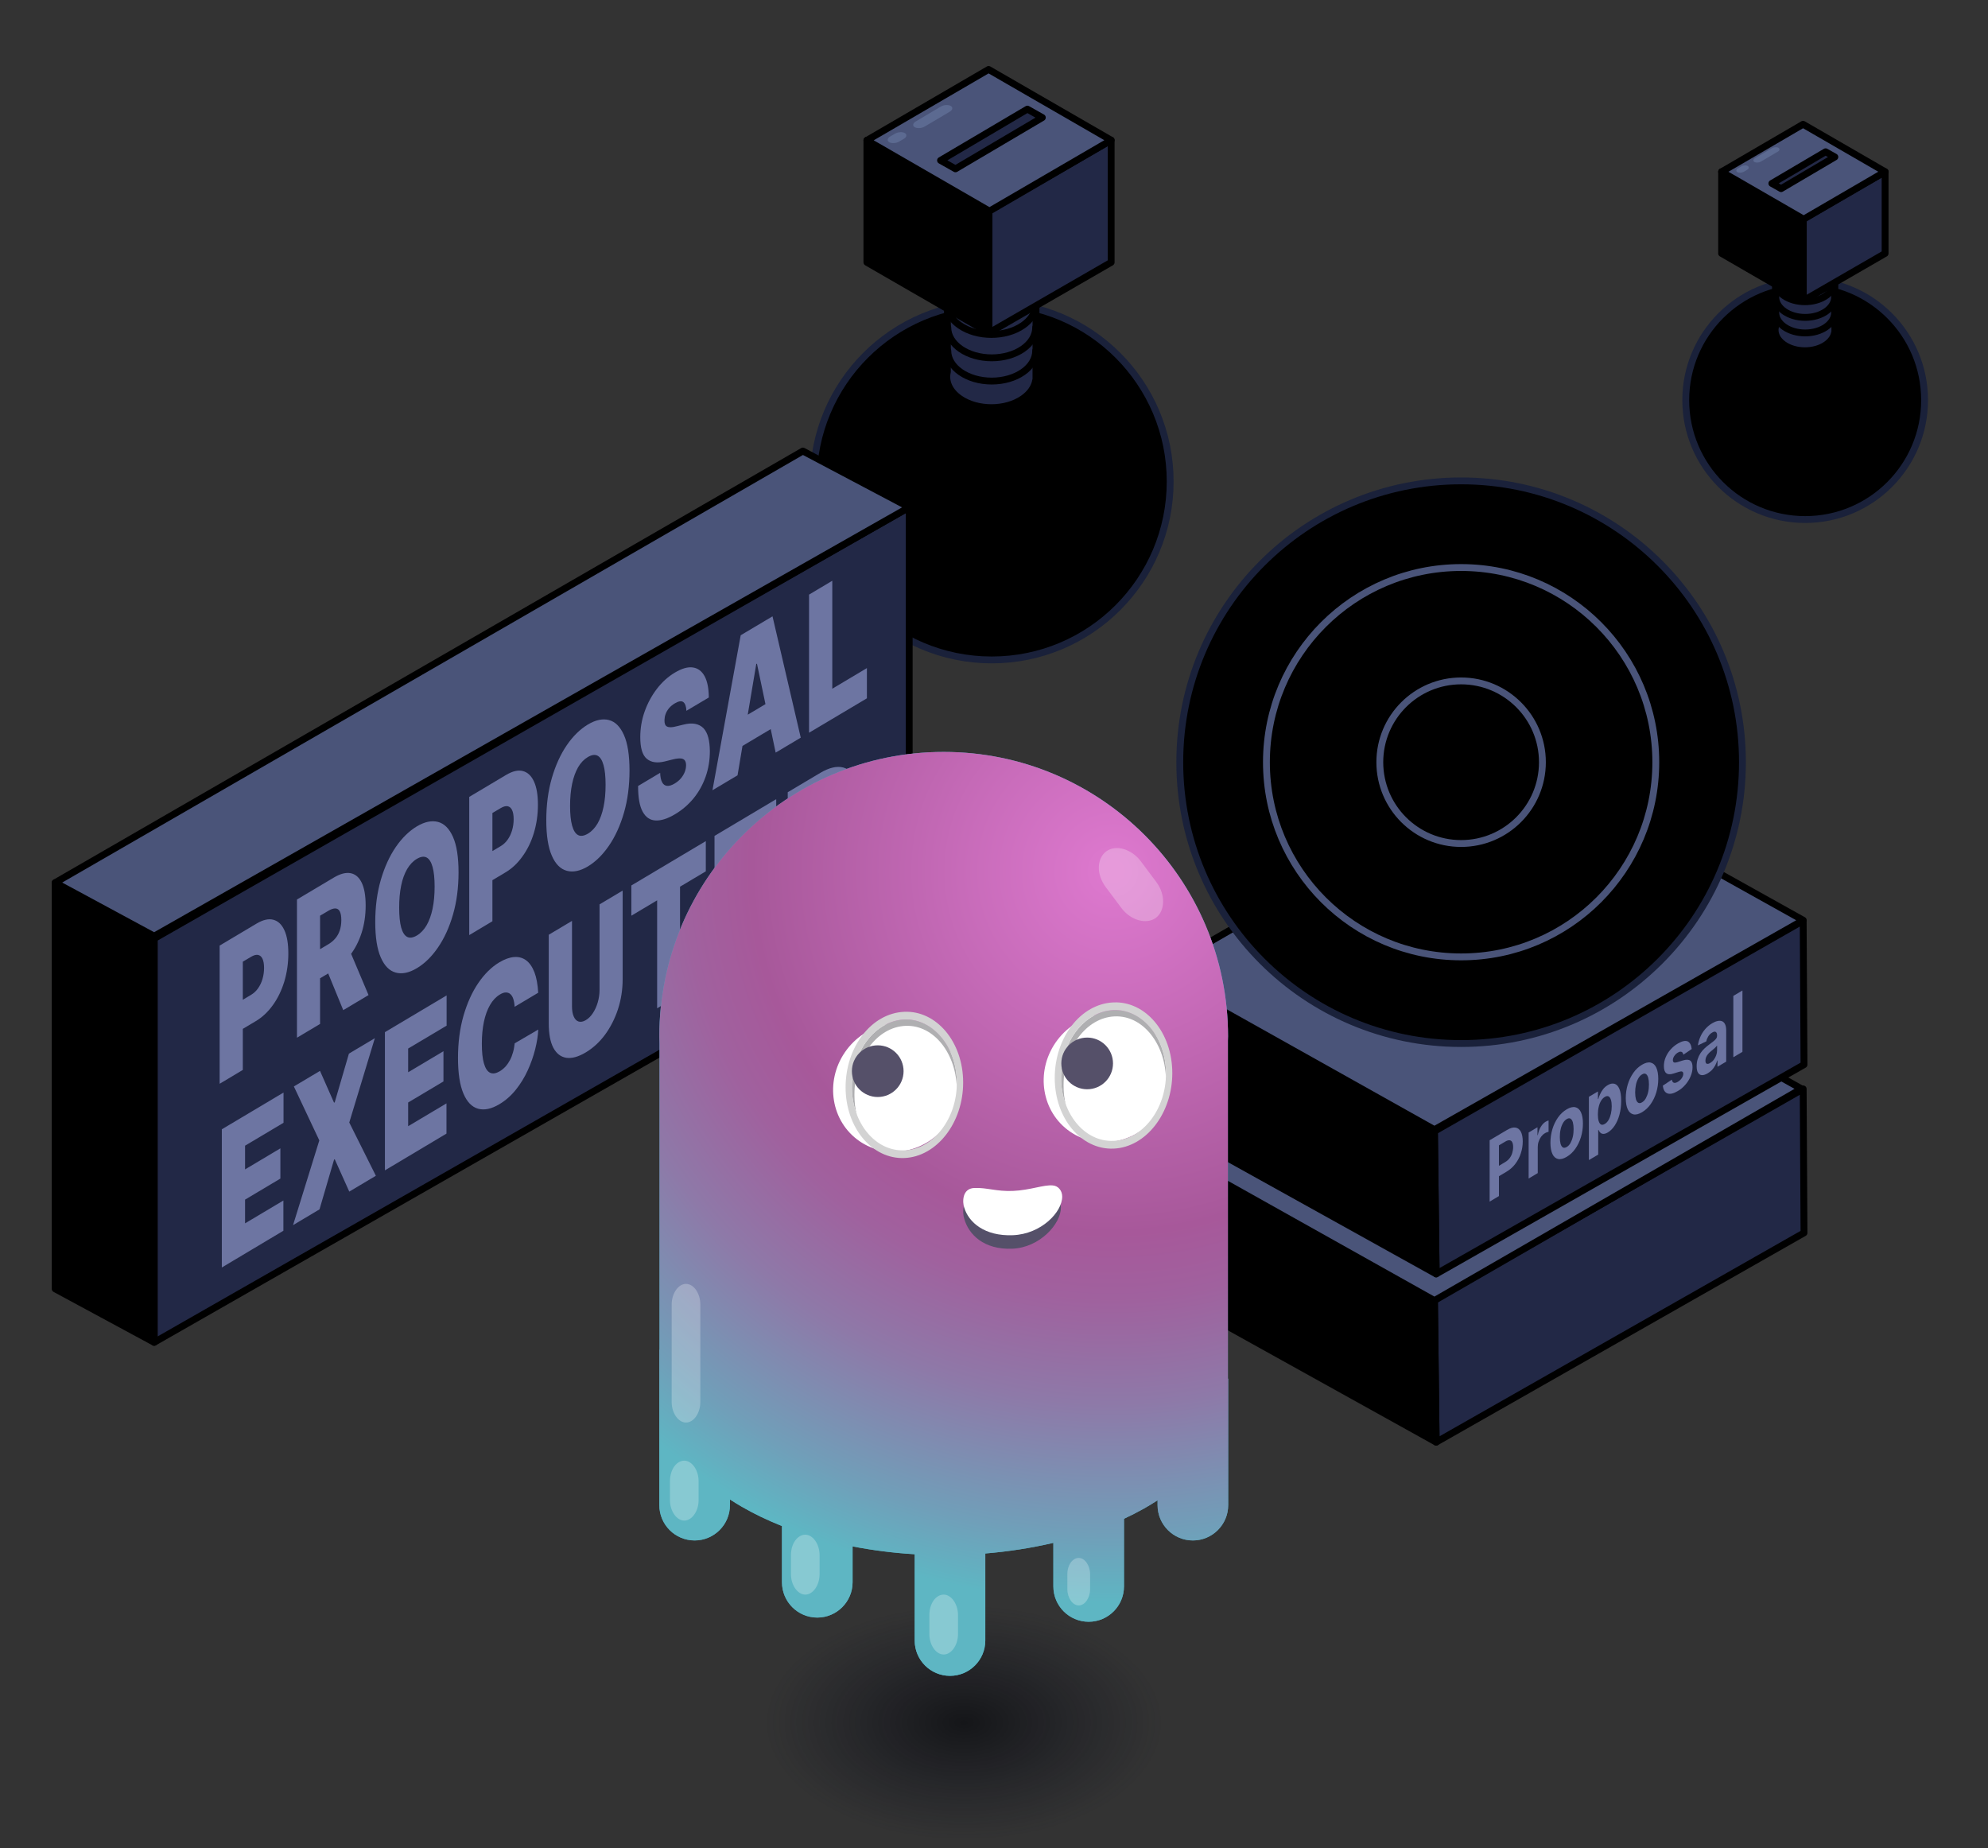 <?xml version="1.0" encoding="utf-8"?>
<!-- Generator: Adobe Illustrator 27.8.1, SVG Export Plug-In . SVG Version: 6.00 Build 0)  -->
<svg version="1.1" id="Слой_1" xmlns="http://www.w3.org/2000/svg" xmlns:xlink="http://www.w3.org/1999/xlink" x="0px" y="0px"
	 viewBox="0 0 290 269.62" style="enable-background:new 0 0 290 269.62;" xml:space="preserve">
<rect x="0" y="0" width="290" height="269.62" fill="#333333" stroke="none"/>
<style type="text/css">
	.st0{stroke:#000000;stroke-linecap:round;stroke-linejoin:round;stroke-miterlimit:10;}
	.st1{fill:#222846;stroke:#000000;stroke-linecap:round;stroke-linejoin:round;stroke-miterlimit:10;}
	.st2{fill-rule:evenodd;clip-rule:evenodd;stroke:#000000;stroke-linecap:round;stroke-linejoin:round;stroke-miterlimit:10;}
	
		.st3{fill-rule:evenodd;clip-rule:evenodd;fill:#222846;stroke:#000000;stroke-linecap:round;stroke-linejoin:round;stroke-miterlimit:10;}
	
		.st4{fill-rule:evenodd;clip-rule:evenodd;fill:#4A5479;stroke:#000000;stroke-linecap:round;stroke-linejoin:round;stroke-miterlimit:10;}
	.st5{fill-rule:evenodd;clip-rule:evenodd;fill:#5C6A91;}
	.st6{fill:#6D75A2;}
	.st7{stroke:#1A213A;stroke-linecap:round;stroke-linejoin:round;stroke-miterlimit:10;}
	.st8{stroke:#4A5479;stroke-linecap:round;stroke-linejoin:round;stroke-miterlimit:10;}
	.st9{fill:url(#SVGID_1_);}
	.st10{fill:url(#SVGID_00000141435863032798639770000017756572941198176388_);}
	.st11{fill:url(#SVGID_00000039856606543438561220000008890701097929093787_);}
	
		.st12{fill:none;stroke:url(#SVGID_00000087399024992503827640000006441369149352548227_);stroke-width:5;stroke-linecap:round;stroke-linejoin:round;stroke-miterlimit:10;}
	.st13{fill:url(#SVGID_00000166645957060901353070000006133261375243215794_);}
	.st14{fill-rule:evenodd;clip-rule:evenodd;fill:#1AD4B3;}
	.st15{fill-rule:evenodd;clip-rule:evenodd;fill:#FC4F83;}
	.st16{fill:#4A5479;stroke:#000000;stroke-linecap:round;stroke-linejoin:round;stroke-miterlimit:10;}
	
		.st17{fill:url(#SVGID_00000183950594942425028290000003317801521498903681_);stroke:#1D1D1B;stroke-width:0.211;stroke-linecap:round;stroke-linejoin:round;stroke-miterlimit:10;}
	.st18{fill-rule:evenodd;clip-rule:evenodd;}
	
		.st19{fill:url(#SVGID_00000115489990767784106720000010213270389700506282_);stroke:#1D1D1B;stroke-width:0.211;stroke-linecap:round;stroke-linejoin:round;stroke-miterlimit:10;}
	
		.st20{fill:url(#SVGID_00000155128941326730693990000005557591412055441078_);stroke:#1D1D1B;stroke-width:0.211;stroke-linecap:round;stroke-linejoin:round;stroke-miterlimit:10;}
	
		.st21{fill:url(#SVGID_00000040545242302029913800000000246739737789821076_);stroke:#1D1D1B;stroke-width:0.211;stroke-linecap:round;stroke-linejoin:round;stroke-miterlimit:10;}
	.st22{fill-rule:evenodd;clip-rule:evenodd;fill:url(#SVGID_00000082361210093311746820000005910921536951178134_);}
	.st23{fill-rule:evenodd;clip-rule:evenodd;fill:url(#SVGID_00000066490380876298777050000004141822511441898428_);}
	.st24{fill:url(#SVGID_00000004533791218767888570000011825808069512371361_);}
	.st25{fill:url(#SVGID_00000060022116852326788420000005620119486889716896_);}
	.st26{fill:url(#SVGID_00000136372331748778069000000008654185046302295726_);}
	
		.st27{fill-rule:evenodd;clip-rule:evenodd;fill:#4AA089;stroke:url(#SVGID_00000148648389113595770580000007481161981720495288_);stroke-linecap:round;stroke-linejoin:round;stroke-miterlimit:10;}
	
		.st28{fill-rule:evenodd;clip-rule:evenodd;fill:#4AA089;stroke:url(#SVGID_00000134963457592124642210000013847525243752694715_);stroke-linecap:round;stroke-linejoin:round;stroke-miterlimit:10;}
	
		.st29{fill:none;stroke:url(#SVGID_00000085220501588255284470000004863431564183638671_);stroke-width:5;stroke-linecap:round;stroke-linejoin:round;stroke-miterlimit:10;}
	.st30{fill:url(#SVGID_00000102519594300093191190000002031014296207518642_);}
	
		.st31{fill:none;stroke:url(#SVGID_00000054954223499323150780000014758281681358648469_);stroke-width:5;stroke-linecap:round;stroke-linejoin:round;stroke-miterlimit:10;}
	.st32{fill:url(#SVGID_00000041253039530852033010000018177428236578486938_);}
	
		.st33{fill:none;stroke:url(#SVGID_00000032631718601064812480000005741081077451033486_);stroke-width:5;stroke-linecap:round;stroke-linejoin:round;stroke-miterlimit:10;}
	.st34{fill:url(#SVGID_00000103256207744798231030000001564531983247555763_);}
	.st35{fill:#4A5479;}
	
		.st36{fill-rule:evenodd;clip-rule:evenodd;fill:#1AD4B3;stroke:#111422;stroke-linecap:round;stroke-linejoin:round;stroke-miterlimit:10;}
	
		.st37{fill-rule:evenodd;clip-rule:evenodd;fill:#4AA089;stroke:url(#SVGID_00000009570636385227453520000009198565506039248011_);stroke-linecap:round;stroke-linejoin:round;stroke-miterlimit:10;}
	.st38{fill:#FFFFFF;}
	
		.st39{fill-rule:evenodd;clip-rule:evenodd;fill:#FC4F83;stroke:#111422;stroke-linecap:round;stroke-linejoin:round;stroke-miterlimit:10;}
	
		.st40{fill-rule:evenodd;clip-rule:evenodd;fill:#CB3D61;stroke:#000000;stroke-linecap:round;stroke-linejoin:round;stroke-miterlimit:10;}
	.st41{fill:url(#SVGID_00000057109807924206936030000001391547717016055484_);}
	.st42{fill:url(#SVGID_00000032626554584688708010000011454241590736285826_);}
	.st43{fill:url(#SVGID_00000017499708864595569390000015026262205173958571_);}
	
		.st44{fill:none;stroke:url(#SVGID_00000038375915903826600740000002526757212001183668_);stroke-width:5;stroke-linecap:round;stroke-linejoin:round;stroke-miterlimit:10;}
	.st45{fill:url(#SVGID_00000130612192860668853170000012069775062280152748_);}
	
		.st46{fill:none;stroke:url(#SVGID_00000090279038779885773120000014470686142040245410_);stroke-width:5;stroke-linecap:round;stroke-linejoin:round;stroke-miterlimit:10;}
	.st47{fill:url(#SVGID_00000123425644088059781110000005617353913434974386_);}
	.st48{fill:url(#SVGID_00000091005407352495238840000005820773361632260523_);}
	.st49{fill:#222846;}
	.st50{fill:url(#SVGID_00000132049377511636667830000017466955997863069577_);}
	.st51{fill:url(#SVGID_00000040556399811968192620000005712264749406007227_);}
	.st52{fill:url(#SVGID_00000178890850540258858010000005968010949897158273_);}
	.st53{fill:url(#SVGID_00000029027291133613785650000000824963176196880801_);}
	.st54{fill:url(#SVGID_00000110457724777123405110000016205030522800095400_);}
	.st55{fill:url(#SVGID_00000183964636401677964370000015361481068832218022_);}
	.st56{fill-rule:evenodd;clip-rule:evenodd;fill:#6D75A2;}
	.st57{fill-rule:evenodd;clip-rule:evenodd;fill:#4A5479;}
	.st58{opacity:0.29;fill:url(#SVGID_00000144315074732543835910000012242062995798927255_);enable-background:new    ;}
	.st59{fill:url(#SVGID_00000050662358907182170770000012263910038996229534_);}
	.st60{fill:url(#SVGID_00000146466261619623417520000012473050689828768920_);}
	.st61{fill:url(#SVGID_00000026129437397040278480000016065931928628278939_);}
	.st62{fill-rule:evenodd;clip-rule:evenodd;fill:url(#SVGID_00000134930963373569677100000003899746961434504840_);}
	.st63{fill:url(#SVGID_00000121980889000680949280000005616126388141520530_);}
	.st64{fill:url(#SVGID_00000095307049398230417620000014196258885569277346_);}
	.st65{fill:url(#SVGID_00000013180511279377445410000008582620274912822932_);}
	.st66{fill:url(#SVGID_00000041986651933947072950000005336685303662625193_);}
	.st67{opacity:0.29;fill:url(#SVGID_00000103964475995054716120000009927977963851696266_);enable-background:new    ;}
	.st68{fill-rule:evenodd;clip-rule:evenodd;fill:#222846;}
	
		.st69{fill:none;stroke:url(#SVGID_00000176038944641529428470000002942253858861467798_);stroke-width:5;stroke-linecap:round;stroke-linejoin:round;stroke-miterlimit:10;}
	.st70{fill:url(#SVGID_00000092440552529062029490000001524648657562562492_);}
	
		.st71{fill:none;stroke:url(#SVGID_00000038370930903646719140000004081555638051154053_);stroke-width:5;stroke-linecap:round;stroke-linejoin:round;stroke-miterlimit:10;}
	.st72{fill:url(#SVGID_00000134236776946934707610000002515703361282190208_);}
	
		.st73{fill:none;stroke:url(#SVGID_00000099645450523337077010000004326423415405133757_);stroke-width:5;stroke-linecap:round;stroke-linejoin:round;stroke-miterlimit:10;}
	.st74{fill:url(#SVGID_00000179644959837257715580000001840801349349583269_);}
	
		.st75{fill-rule:evenodd;clip-rule:evenodd;fill:#4AA089;stroke:url(#SVGID_00000003068563472703353290000009952785415326835075_);stroke-linecap:round;stroke-linejoin:round;stroke-miterlimit:10;}
	.st76{fill-rule:evenodd;clip-rule:evenodd;fill:url(#SVGID_00000112619847412269007670000005647039587668691848_);}
	.st77{fill:url(#SVGID_00000042011786011801098150000004961028910028337305_);}
	.st78{fill:url(#SVGID_00000180353118866480383600000004919170983092468914_);}
	.st79{fill:url(#SVGID_00000120551192635549264960000014599763669619055246_);}
	.st80{opacity:0.29;fill:url(#SVGID_00000006686110612060662500000002084291940913801601_);}
	.st81{opacity:0.29;fill:url(#SVGID_00000161616334319693510460000016538061254939733680_);}
	.st82{opacity:0.256;fill-rule:evenodd;clip-rule:evenodd;fill:#FFFFFF;enable-background:new    ;}
	.st83{opacity:0.67;fill:url(#SVGID_00000174580491501715987650000005260344714352328358_);}
	.st84{fill:#3FA9BD;}
	.st85{fill:url(#SVGID_00000097491396238670566770000009361579127788903825_);}
	.st86{fill-rule:evenodd;clip-rule:evenodd;fill:#555069;}
	.st87{fill-rule:evenodd;clip-rule:evenodd;fill:#FFFFFF;}
	.st88{fill-rule:evenodd;clip-rule:evenodd;fill:#AFAFB1;}
	.st89{fill-rule:evenodd;clip-rule:evenodd;fill:#D3D3D3;}
	.st90{opacity:0.67;fill:url(#SVGID_00000103265127940312343270000008695968189529824143_);}
	.st91{fill:url(#SVGID_00000139292920028951158340000016134255295805419944_);}
	.st92{opacity:0.67;fill:url(#SVGID_00000085251226928747065520000005014031264674139535_);}
	.st93{fill:url(#SVGID_00000163048229021189619630000010587845293191951550_);}
	.st94{opacity:0.67;fill:url(#SVGID_00000008846507550492328320000017442503966922304688_);}
	.st95{fill:url(#SVGID_00000078749567492868282200000000525432272386751386_);}
	.st96{opacity:0.67;fill:url(#SVGID_00000041995646001341487220000016237099415637168003_);}
	.st97{fill:url(#SVGID_00000047032116639345198950000013309626162676857253_);}
	.st98{opacity:0.67;fill:url(#SVGID_00000074418447641325441360000002643427473084636836_);}
	.st99{fill:url(#SVGID_00000065793748428944864960000012739732471254569394_);}
	.st100{fill:#1AD4B3;}
	.st101{opacity:0.67;fill:url(#SVGID_00000100376424935932619010000003074037507371745198_);}
	.st102{fill:url(#SVGID_00000021820090749374342300000004710983267209510038_);}
	.st103{opacity:0.67;fill:url(#SVGID_00000129179274657784275170000002981558475608948876_);}
	.st104{fill:url(#SVGID_00000063598104597649717090000005088852705735977130_);}
	.st105{opacity:0.67;fill:url(#SVGID_00000047773330285006100590000009040721094840409002_);}
	.st106{fill:url(#SVGID_00000165917519505497371590000012008424293301839282_);}
	.st107{opacity:0.67;fill:url(#SVGID_00000132801252299897536430000008843657375451825052_);}
	.st108{fill:url(#SVGID_00000129900081577286738410000011307626761934442134_);}
	.st109{opacity:0.67;fill:url(#SVGID_00000072238391137632285030000008555466393897099420_);}
	.st110{fill:url(#SVGID_00000060737546404953478100000010220113275891421109_);}
	.st111{opacity:0.67;fill:url(#SVGID_00000101789081769559260910000003263760136769217467_);}
	.st112{fill:url(#SVGID_00000174581245006726261610000010377520515318563213_);}
	
		.st113{fill-rule:evenodd;clip-rule:evenodd;fill:none;stroke:#FFFFFF;stroke-width:0.738;stroke-linecap:round;stroke-linejoin:round;stroke-miterlimit:10;}
	.st114{opacity:0.67;fill:url(#SVGID_00000058558957602872452110000011679544353549998237_);}
	.st115{fill:url(#SVGID_00000157295721490959495410000011997102216985519758_);}
	.st116{opacity:0.67;fill:url(#SVGID_00000162351587588304742600000003665539304788109230_);}
	.st117{fill:url(#SVGID_00000181081172393022401570000007895153102256586127_);}
	.st118{opacity:0.67;fill:url(#SVGID_00000150066170671979897970000000175986047980802195_);}
	.st119{fill:url(#SVGID_00000044153569742963114370000017140594038743637674_);}
	.st120{opacity:0.67;fill:url(#SVGID_00000006708359670879073430000003539224492224892295_);}
	.st121{fill:url(#SVGID_00000039819339172045307630000016496821013167353012_);}
	.st122{opacity:0.67;fill:url(#SVGID_00000159442787822825427040000006425059893025153436_);}
	.st123{fill:url(#SVGID_00000018238791619186883000000002798804250616278162_);}
	.st124{opacity:0.67;fill:url(#SVGID_00000125562917154521576850000010479825695497565830_);}
	.st125{fill:url(#SVGID_00000142882101140122066750000004432961806343611060_);}
	.st126{opacity:0.67;fill:url(#SVGID_00000000191902205817596060000008770357989582694792_);}
	.st127{fill:url(#SVGID_00000138538378251724559650000016238007019035814290_);}
	.st128{opacity:0.67;fill:url(#SVGID_00000046341100439329158150000013942842913946062783_);}
	.st129{fill:url(#SVGID_00000038415317244354098790000012709997274582461860_);}
	.st130{opacity:0.67;fill:url(#SVGID_00000102537086535753730390000009989496389765755265_);enable-background:new    ;}
	.st131{fill:#5EA6B9;}
	.st132{fill:url(#SVGID_00000092449917985109253860000006238384276527781509_);}
	.st133{fill-rule:evenodd;clip-rule:evenodd;fill:#545067;}
	.st134{fill-rule:evenodd;clip-rule:evenodd;fill:#AEAEB0;}
	.st135{fill-rule:evenodd;clip-rule:evenodd;fill:#D2D2D2;}
	.st136{opacity:0.67;fill:url(#SVGID_00000112633263711878695000000005921236314420059785_);enable-background:new    ;}
	.st137{fill:url(#SVGID_00000119116575900450427490000011417206517741666452_);}
	.st138{fill-rule:evenodd;clip-rule:evenodd;fill:#63D0B3;}
	
		.st139{fill-rule:evenodd;clip-rule:evenodd;fill:none;stroke:#000000;stroke-linecap:round;stroke-linejoin:round;stroke-miterlimit:10;}
	.st140{fill-rule:evenodd;clip-rule:evenodd;fill:#E85C83;}
	
		.st141{fill-rule:evenodd;clip-rule:evenodd;fill:#4AA089;stroke:url(#SVGID_00000112593764422447119950000004755030317208920501_);stroke-linecap:round;stroke-linejoin:round;stroke-miterlimit:10;}
	.st142{fill:#5DC29D;}
	.st143{fill:url(#SVGID_00000090275007487470221170000011904534618566516634_);}
	.st144{fill:url(#SVGID_00000073716365003294940230000007179506630788316324_);}
	.st145{fill:#E85C83;}
	.st146{opacity:0.67;fill:url(#SVGID_00000060736501280826643870000010496269797118165650_);enable-background:new    ;}
	.st147{fill:url(#SVGID_00000146470853084900959270000014196742672591279509_);}
	
		.st148{fill:none;stroke:url(#SVGID_00000149375279828665658730000016801112854171422131_);stroke-width:5;stroke-linecap:round;stroke-linejoin:round;stroke-miterlimit:10;}
	.st149{fill:url(#SVGID_00000148662461010080053190000016547508571963985813_);}
	.st150{opacity:0.67;fill:url(#SVGID_00000084515159705605655770000004178340227793396133_);enable-background:new    ;}
	.st151{fill:url(#SVGID_00000103241706458736447430000006351774249047209655_);}
	.st152{opacity:0.67;fill:url(#SVGID_00000038391735064073771820000008237374093042379711_);}
	.st153{fill:url(#SVGID_00000172441320536936849690000017297549939617289653_);}
	.st154{opacity:0.67;fill:url(#SVGID_00000044168692316541033300000002453466307549065113_);}
	.st155{fill:url(#SVGID_00000001624673372932225170000000677644376939042455_);}
	.st156{opacity:0.67;fill:url(#SVGID_00000068641873987699001140000002020681973423834803_);}
	.st157{fill:url(#SVGID_00000125604510098798816420000016989832671669700540_);}
	.st158{opacity:0.67;fill:url(#SVGID_00000013898717555282133140000005731468516712703125_);}
	.st159{fill:url(#SVGID_00000078752737019020205950000017602666580001610915_);}
	.st160{opacity:0.67;fill:url(#SVGID_00000090977469399908475010000014468480000910312585_);}
	.st161{fill:url(#SVGID_00000047751003233870451220000005234953278727020673_);}
	.st162{fill:none;stroke:#000000;stroke-width:22;stroke-linecap:round;stroke-linejoin:round;stroke-miterlimit:10;}
	.st163{fill:url(#SVGID_00000044177424226829448850000012319425780737808039_);}
	.st164{fill:url(#SVGID_00000113336267644710003910000013480327957287558530_);}
	.st165{fill:none;stroke:url(#SVGID_00000011715696623475117440000003726998485773846426_);stroke-width:5;stroke-miterlimit:10;}
	.st166{fill:url(#SVGID_00000101815116524015831770000012718590986942532283_);}
	.st167{fill:none;}
	.st168{opacity:0.67;fill:url(#SVGID_00000183968273751025123190000016305320928927814308_);}
	.st169{fill:url(#SVGID_00000076592727600609466890000007407123781376394894_);}
	.st170{fill:none;stroke:url(#SVGID_00000088836766821063248450000016638684349615617965_);stroke-width:5;stroke-miterlimit:10;}
	.st171{fill:url(#SVGID_00000029006285259476009850000012120949773310309791_);}
	.st172{opacity:0.67;fill:url(#SVGID_00000079481688958729740860000009961590159478913197_);}
	.st173{fill:url(#SVGID_00000164475980304170798080000004936602001938437304_);}
	.st174{opacity:0.67;fill:url(#SVGID_00000147939887142698086340000005467938896688955046_);}
	.st175{fill:url(#SVGID_00000181077543949171074830000011692163827827579574_);}
	.st176{opacity:0.67;fill:url(#SVGID_00000005947994691572024670000012272233292053630896_);}
	.st177{fill:url(#SVGID_00000085244675133609502650000012281700756873716389_);}
</style>
<g>
	<circle class="st7" cx="144.67" cy="70.24" r="26.03"/>
	<g>
		<g>
			<path class="st1" d="M138.21,43.43l-0.01,10.81c-0.33,1.38,0.28,2.85,1.82,3.91c2.54,1.76,6.66,1.76,9.2,0
				c1.08-0.75,1.7-1.69,1.86-2.67l0.04,0l0-0.45c0-0.04,0-0.09,0-0.13l0.01-11.18L138.21,43.43z"/>
			<path class="st1" d="M138.26,51.16c0,2.45,2.87,4.43,6.41,4.43s6.41-1.98,6.41-4.43"/>
			<path class="st1" d="M138.26,47.77c0,2.45,2.87,4.43,6.41,4.43s6.41-1.98,6.41-4.43"/>
			<path class="st1" d="M138.26,44.21c0,2.45,2.87,4.43,6.41,4.43s6.41-1.98,6.41-4.43"/>
		</g>
		<g>
			<path class="st1" d="M138.21,32.75l-0.01,10.81c-0.33,1.38,0.28,2.85,1.82,3.91c2.54,1.76,6.66,1.76,9.2,0
				c1.08-0.75,1.7-1.69,1.86-2.67l0.04,0l0-0.45c0-0.04,0-0.09,0-0.13l0.01-11.18L138.21,32.75z"/>
			<path class="st1" d="M138.26,40.49c0,2.45,2.87,4.43,6.41,4.43s6.41-1.98,6.41-4.43"/>
			<path class="st1" d="M138.26,37.1c0,2.45,2.87,4.43,6.41,4.43s6.41-1.98,6.41-4.43"/>
			<path class="st1" d="M138.26,33.54c0,2.45,2.87,4.43,6.41,4.43s6.41-1.98,6.41-4.43"/>
		</g>
	</g>
	<g>
		<g>
			<g>
				<polygon class="st2" points="144.27,48.55 126.46,38.27 126.46,20.45 144.27,30.74 				"/>
				<polygon class="st3" points="144.27,48.55 162.09,38.27 162.09,20.45 144.27,30.74 				"/>
				<polygon class="st4" points="144.34,30.79 126.46,20.47 144.21,10.13 162.09,20.45 				"/>
			</g>
			<path id="矩形_00000046321944318333643550000015620058666620774805_" class="st5" d="M138.69,15.45L138.69,15.45
				c0.35,0.2,0.29,0.58-0.12,0.83l-3.7,2.19c-0.42,0.25-1.08,0.29-1.43,0.09l0,0c-0.35-0.2-0.29-0.58,0.12-0.83l3.7-2.19
				C137.68,15.29,138.34,15.25,138.69,15.45z"/>
			<path id="矩形_00000164481072756091394730000004190331143475335815_" class="st5" d="M131.99,19.41L131.99,19.41
				c0.35,0.2,0.29,0.58-0.12,0.83l-0.72,0.42c-0.42,0.25-1.08,0.29-1.43,0.09l0,0c-0.35-0.2-0.29-0.58,0.12-0.83l0.72-0.42
				C131.02,19.24,131.64,19.21,131.99,19.41z"/>
		</g>
	</g>
</g>
<g>
	<circle class="st7" cx="263.33" cy="58.37" r="17.42"/>
	<g>
		<g>
			<path class="st1" d="M259,40.43l0,7.23c-0.22,0.92,0.19,1.91,1.22,2.62c1.7,1.18,4.46,1.18,6.16,0c0.72-0.5,1.14-1.13,1.25-1.79
				l0.03,0l0-0.3c0-0.03,0-0.06,0-0.09l0-7.49L259,40.43z"/>
			<path class="st1" d="M259.04,45.6c0,1.64,1.92,2.97,4.29,2.97c2.37,0,4.29-1.33,4.29-2.97"/>
			<path class="st1" d="M259.04,43.33c0,1.64,1.92,2.97,4.29,2.97c2.37,0,4.29-1.33,4.29-2.97"/>
			<path class="st1" d="M259.04,40.95c0,1.64,1.92,2.97,4.29,2.97c2.37,0,4.29-1.33,4.29-2.97"/>
		</g>
		<g>
			<path class="st1" d="M259,33.28l0,7.23c-0.22,0.92,0.19,1.91,1.22,2.62c1.7,1.18,4.46,1.18,6.16,0c0.72-0.5,1.14-1.13,1.25-1.79
				l0.03,0l0-0.3c0-0.03,0-0.06,0-0.09l0-7.49L259,33.28z"/>
			<path class="st1" d="M259.04,38.46c0,1.64,1.92,2.97,4.29,2.97c2.37,0,4.29-1.33,4.29-2.97"/>
			<path class="st1" d="M259.04,36.19c0,1.64,1.92,2.97,4.29,2.97c2.37,0,4.29-1.33,4.29-2.97"/>
			<path class="st1" d="M259.04,33.8c0,1.64,1.92,2.97,4.29,2.97c2.37,0,4.29-1.33,4.29-2.97"/>
		</g>
	</g>
	<g>
		<g>
			<g>
				<polygon class="st2" points="263.06,43.86 251.14,36.97 251.14,25.05 263.06,31.93 				"/>
				<polygon class="st3" points="263.06,43.86 274.99,36.97 274.99,25.05 263.06,31.93 				"/>
				<polygon class="st4" points="263.11,31.97 251.14,25.06 263.02,18.13 274.99,25.05 				"/>
			</g>
			<path id="矩形_00000072992793209382502270000016897197155632325563_" class="st5" d="M259.43,21.56L259.43,21.56
				c0.23,0.13,0.2,0.39-0.08,0.55l-2.47,1.46c-0.28,0.17-0.72,0.19-0.95,0.06l0,0c-0.23-0.13-0.2-0.39,0.08-0.55l2.47-1.46
				C258.75,21.46,259.19,21.43,259.43,21.56z"/>
			<path id="矩形_00000116233264532264675760000000231183610510303902_" class="st5" d="M254.95,24.22L254.95,24.22
				c0.23,0.13,0.2,0.39-0.08,0.55l-0.48,0.28c-0.28,0.17-0.72,0.19-0.95,0.06l0,0c-0.23-0.13-0.2-0.39,0.08-0.55l0.48-0.28
				C254.29,24.1,254.71,24.08,254.95,24.22z"/>
		</g>
	</g>
</g>
<g>
	<g>
		<polygon class="st3" points="263.04,158.85 209.25,189.57 209.5,210.38 263.16,179.85 		"/>
		<polygon class="st2" points="168.54,166.9 209.25,189.52 209.5,210.38 168.79,187.76 		"/>
		<polygon class="st4" points="262.79,158.83 221.55,135.82 168.54,166.9 209.25,189.72 		"/>
	</g>
	<g>
		<polygon class="st3" points="263.04,134.31 209.25,165.03 209.5,185.84 263.16,155.31 		"/>
		<polygon class="st2" points="168.54,142.36 209.25,164.97 209.5,185.84 168.79,163.22 		"/>
		<polygon class="st4" points="263.04,134.24 221.8,111.23 168.54,141.97 209.25,164.79 		"/>
	</g>
	<circle class="st7" cx="213.14" cy="111.19" r="41.04"/>
	<g>
		<g>
			<path class="st6" d="M217.3,175.29v-8.95l2.53-1.5c0.49-0.29,0.9-0.41,1.24-0.35c0.34,0.05,0.6,0.26,0.79,0.61
				c0.18,0.35,0.27,0.82,0.27,1.41c0,0.59-0.09,1.17-0.28,1.74c-0.18,0.56-0.45,1.07-0.8,1.53c-0.35,0.46-0.77,0.84-1.26,1.13
				l-1.61,0.96v-1.52l1.39-0.83c0.26-0.15,0.48-0.35,0.65-0.57c0.17-0.23,0.3-0.48,0.38-0.76c0.08-0.28,0.13-0.56,0.13-0.85
				c0-0.3-0.04-0.53-0.13-0.71c-0.08-0.17-0.21-0.27-0.38-0.29c-0.17-0.02-0.39,0.04-0.65,0.2l-0.91,0.54v7.4L217.3,175.29z"/>
			<path class="st6" d="M222.99,171.92v-6.71l1.29-0.77v1.17l0.05-0.03c0.09-0.47,0.23-0.87,0.44-1.21
				c0.21-0.34,0.44-0.58,0.71-0.74c0.07-0.04,0.14-0.08,0.22-0.11c0.08-0.03,0.15-0.06,0.2-0.07v1.65
				c-0.06,0.01-0.15,0.04-0.26,0.08c-0.11,0.04-0.21,0.09-0.3,0.15c-0.2,0.12-0.37,0.28-0.53,0.49c-0.15,0.21-0.27,0.44-0.36,0.71
				c-0.09,0.26-0.13,0.53-0.13,0.8v3.8L222.99,171.92z"/>
			<path class="st6" d="M228.54,168.76c-0.49,0.29-0.91,0.39-1.26,0.31c-0.35-0.08-0.63-0.32-0.82-0.73
				c-0.19-0.41-0.29-0.95-0.29-1.64c0-0.69,0.1-1.36,0.29-1.99c0.19-0.63,0.47-1.2,0.82-1.7c0.35-0.5,0.77-0.89,1.26-1.18
				c0.49-0.29,0.91-0.39,1.26-0.31c0.35,0.08,0.63,0.32,0.82,0.73c0.19,0.41,0.29,0.96,0.29,1.65c0,0.69-0.1,1.35-0.29,1.98
				c-0.19,0.63-0.47,1.2-0.82,1.7C229.45,168.08,229.03,168.47,228.54,168.76z M228.55,167.32c0.22-0.13,0.41-0.33,0.55-0.59
				s0.26-0.57,0.34-0.92s0.11-0.72,0.11-1.11c0-0.39-0.04-0.72-0.11-0.98s-0.19-0.44-0.34-0.53c-0.15-0.09-0.33-0.07-0.55,0.06
				c-0.22,0.13-0.41,0.33-0.56,0.6c-0.15,0.27-0.27,0.58-0.34,0.93c-0.08,0.35-0.11,0.72-0.11,1.11c0,0.39,0.04,0.72,0.11,0.98
				c0.08,0.26,0.19,0.43,0.34,0.52C228.14,167.47,228.32,167.45,228.55,167.32z"/>
			<path class="st6" d="M231.78,169.23V160l1.32-0.78v1.13l0.06-0.04c0.06-0.22,0.14-0.45,0.26-0.7c0.11-0.25,0.26-0.5,0.44-0.73
				c0.18-0.23,0.41-0.43,0.68-0.59c0.35-0.21,0.67-0.27,0.97-0.19c0.3,0.08,0.53,0.32,0.71,0.73c0.18,0.41,0.27,0.99,0.27,1.76
				c0,0.75-0.09,1.43-0.26,2.05c-0.17,0.62-0.41,1.14-0.7,1.58c-0.3,0.44-0.63,0.77-0.99,0.98c-0.26,0.15-0.48,0.22-0.66,0.21
				c-0.18-0.01-0.33-0.07-0.44-0.19c-0.11-0.11-0.2-0.25-0.26-0.4l-0.04,0.02v3.59L231.78,169.23z M233.09,162.58
				c0,0.4,0.04,0.72,0.12,0.97c0.08,0.25,0.19,0.41,0.34,0.49c0.15,0.07,0.33,0.05,0.55-0.08c0.22-0.13,0.4-0.32,0.55-0.58
				c0.15-0.26,0.26-0.56,0.34-0.9c0.08-0.35,0.12-0.71,0.12-1.1c0-0.39-0.04-0.71-0.12-0.95c-0.08-0.25-0.19-0.41-0.34-0.49
				c-0.15-0.08-0.33-0.05-0.55,0.08c-0.22,0.13-0.4,0.32-0.55,0.57s-0.26,0.54-0.34,0.89C233.13,161.81,233.09,162.18,233.09,162.58
				z"/>
			<path class="st6" d="M239.53,162.25c-0.49,0.29-0.91,0.39-1.26,0.31c-0.35-0.08-0.63-0.32-0.82-0.73
				c-0.19-0.41-0.29-0.95-0.29-1.64c0-0.69,0.1-1.36,0.29-1.99c0.19-0.63,0.47-1.2,0.82-1.7c0.35-0.5,0.77-0.89,1.26-1.18
				c0.49-0.29,0.91-0.39,1.26-0.31c0.35,0.08,0.63,0.32,0.82,0.73c0.19,0.41,0.29,0.96,0.29,1.65c0,0.69-0.1,1.35-0.29,1.98
				c-0.19,0.63-0.47,1.2-0.82,1.7C240.44,161.57,240.02,161.96,239.53,162.25z M239.54,160.8c0.22-0.13,0.41-0.33,0.55-0.59
				s0.26-0.57,0.34-0.92c0.08-0.35,0.11-0.72,0.11-1.11s-0.04-0.72-0.11-0.98c-0.08-0.26-0.19-0.44-0.34-0.53
				c-0.15-0.09-0.33-0.07-0.55,0.06c-0.22,0.13-0.41,0.33-0.56,0.6c-0.15,0.27-0.27,0.58-0.34,0.93s-0.11,0.72-0.11,1.11
				c0,0.39,0.04,0.72,0.11,0.98c0.08,0.26,0.19,0.43,0.34,0.52C239.13,160.96,239.32,160.94,239.54,160.8z"/>
			<path class="st6" d="M246.78,153.03l-1.22,0.83c-0.02-0.13-0.07-0.24-0.13-0.32c-0.07-0.08-0.16-0.12-0.27-0.12
				c-0.11-0.01-0.24,0.04-0.4,0.13c-0.21,0.12-0.38,0.29-0.52,0.49c-0.14,0.21-0.21,0.41-0.21,0.61c0,0.16,0.05,0.27,0.14,0.32
				c0.09,0.06,0.25,0.05,0.47-0.01l0.87-0.27c0.47-0.14,0.82-0.13,1.05,0.03c0.23,0.16,0.34,0.48,0.34,0.97
				c0,0.44-0.09,0.88-0.28,1.32c-0.18,0.44-0.44,0.85-0.76,1.22c-0.32,0.38-0.69,0.69-1.11,0.93c-0.64,0.38-1.14,0.49-1.52,0.34
				c-0.38-0.15-0.6-0.52-0.66-1.13l1.31-0.87c0.04,0.25,0.14,0.4,0.29,0.45c0.15,0.05,0.35,0.01,0.59-0.14
				c0.23-0.14,0.42-0.31,0.57-0.53c0.14-0.21,0.22-0.42,0.22-0.62c0-0.17-0.05-0.28-0.15-0.33c-0.1-0.05-0.25-0.04-0.46,0.02
				l-0.83,0.26c-0.47,0.15-0.82,0.13-1.05-0.06c-0.23-0.19-0.34-0.53-0.34-1.03c0-0.43,0.08-0.85,0.25-1.26
				c0.17-0.41,0.4-0.79,0.71-1.14c0.31-0.35,0.66-0.65,1.08-0.89c0.61-0.36,1.09-0.46,1.44-0.31
				C246.51,152.08,246.72,152.45,246.78,153.03z"/>
			<path class="st6" d="M249.1,156.58c-0.31,0.18-0.58,0.27-0.82,0.26c-0.24-0.01-0.43-0.12-0.57-0.33
				c-0.14-0.21-0.21-0.54-0.21-0.98c0-0.37,0.05-0.72,0.15-1.03c0.1-0.31,0.23-0.59,0.4-0.85c0.17-0.25,0.36-0.49,0.58-0.69
				c0.22-0.21,0.44-0.4,0.68-0.57c0.28-0.21,0.51-0.38,0.68-0.52c0.17-0.14,0.3-0.27,0.37-0.38c0.08-0.12,0.12-0.25,0.12-0.39v-0.03
				c0-0.28-0.06-0.45-0.19-0.53c-0.12-0.08-0.3-0.05-0.53,0.09c-0.24,0.14-0.43,0.33-0.57,0.56c-0.14,0.23-0.24,0.47-0.28,0.72
				l-1.23,0.59c0.06-0.44,0.19-0.87,0.37-1.28c0.18-0.41,0.42-0.78,0.71-1.11c0.29-0.33,0.63-0.62,1.01-0.84
				c0.27-0.16,0.52-0.27,0.77-0.32c0.25-0.06,0.46-0.05,0.65,0.02c0.19,0.07,0.34,0.22,0.45,0.44c0.11,0.22,0.17,0.53,0.17,0.93
				v4.53l-1.27,0.75v-0.93l-0.04,0.02c-0.08,0.26-0.18,0.5-0.31,0.74c-0.13,0.24-0.29,0.45-0.47,0.65
				C249.55,156.27,249.34,156.43,249.1,156.58z M249.48,155.06c0.2-0.12,0.37-0.27,0.52-0.47c0.15-0.2,0.27-0.42,0.35-0.65
				c0.09-0.24,0.13-0.47,0.13-0.71v-0.71c-0.04,0.06-0.1,0.13-0.17,0.2c-0.07,0.07-0.15,0.15-0.24,0.23
				c-0.09,0.08-0.18,0.15-0.27,0.23c-0.09,0.07-0.17,0.14-0.24,0.2c-0.16,0.12-0.29,0.26-0.41,0.4c-0.12,0.14-0.21,0.29-0.27,0.44
				c-0.06,0.16-0.1,0.32-0.1,0.5c0,0.25,0.07,0.41,0.2,0.46C249.11,155.22,249.28,155.19,249.48,155.06z"/>
			<path class="st6" d="M254.18,144.49v8.95l-1.33,0.79v-8.95L254.18,144.49z"/>
		</g>
	</g>
</g>
<g>
	<polygon class="st3" points="132.63,74 22.49,136.92 22.49,195.82 132.63,132.9 	"/>
	<polygon class="st2" points="8.05,128.76 22.49,136.56 22.49,195.82 8.05,188.02 	"/>
	<polygon class="st4" points="132.63,74 117.12,65.8 8.05,128.76 22.49,136.56 	"/>
</g>
<circle class="st8" cx="213.14" cy="111.19" r="28.4"/>
<circle class="st8" cx="213.14" cy="111.19" r="11.86"/>
<polygon class="st3" points="259.82,27.52 258.47,26.76 266.31,22.14 267.66,22.9 "/>
<polygon class="st3" points="139.38,24.63 137.2,23.4 149.87,15.92 152.05,17.15 "/>
<g>
	<path class="st6" d="M32.04,158.1v-20.16l5.39-3.21c0.93-0.55,1.74-0.74,2.43-0.56c0.7,0.18,1.24,0.69,1.62,1.52
		c0.39,0.84,0.58,1.97,0.58,3.4c0,1.44-0.2,2.81-0.59,4.11c-0.4,1.29-0.95,2.44-1.67,3.43c-0.71,0.99-1.55,1.78-2.5,2.34l-3.22,1.92
		v-4.25l2.54-1.51c0.4-0.24,0.74-0.55,1.02-0.95c0.28-0.39,0.5-0.85,0.65-1.36c0.15-0.51,0.23-1.05,0.23-1.62
		c0-0.58-0.08-1.02-0.23-1.34c-0.15-0.32-0.37-0.5-0.65-0.56c-0.28-0.05-0.62,0.04-1.02,0.28l-1.2,0.71v15.79L32.04,158.1z"/>
	<path class="st6" d="M43.32,151.38v-20.16l5.39-3.21c0.93-0.55,1.74-0.76,2.43-0.63s1.24,0.59,1.62,1.38
		c0.39,0.79,0.58,1.91,0.58,3.34c0,1.44-0.2,2.78-0.6,4.01c-0.4,1.23-0.95,2.3-1.67,3.23c-0.71,0.93-1.55,1.68-2.5,2.25l-3.22,1.92
		v-4.25l2.54-1.51c0.4-0.24,0.74-0.52,1.02-0.85c0.28-0.33,0.5-0.71,0.65-1.16s0.23-0.95,0.23-1.52c0-0.58-0.08-1-0.23-1.28
		s-0.37-0.41-0.65-0.42c-0.28,0-0.62,0.11-1.02,0.35l-1.2,0.71v15.79L43.32,151.38z M50.64,137.77l3.12,7.39l-3.69,2.2l-3.05-7.44
		L50.64,137.77z"/>
	<path class="st6" d="M66.89,127.26c0,2.24-0.27,4.29-0.81,6.16s-1.27,3.46-2.19,4.8c-0.92,1.34-1.94,2.34-3.08,3.02
		c-1.14,0.68-2.17,0.89-3.08,0.64c-0.92-0.25-1.65-0.98-2.18-2.2c-0.54-1.22-0.81-2.94-0.81-5.17c0-2.24,0.27-4.29,0.81-6.15
		c0.54-1.86,1.27-3.46,2.18-4.79c0.92-1.34,1.95-2.34,3.08-3.02c1.13-0.67,2.16-0.89,3.08-0.65c0.92,0.24,1.65,0.97,2.19,2.19
		S66.89,125.02,66.89,127.26z M63.4,129.34c0-1.21-0.1-2.17-0.3-2.88s-0.49-1.17-0.87-1.37c-0.38-0.2-0.86-0.13-1.42,0.2
		c-0.56,0.33-1.03,0.83-1.42,1.49c-0.38,0.66-0.68,1.46-0.87,2.41c-0.2,0.95-0.29,2.03-0.29,3.23s0.1,2.17,0.29,2.88
		c0.2,0.71,0.49,1.17,0.87,1.37c0.38,0.2,0.86,0.13,1.42-0.2c0.56-0.33,1.03-0.83,1.42-1.49c0.38-0.66,0.67-1.46,0.87-2.41
		S63.4,130.55,63.4,129.34z"/>
	<path class="st6" d="M68.45,136.41v-20.16l5.39-3.21c0.93-0.55,1.74-0.74,2.43-0.56c0.7,0.18,1.24,0.69,1.62,1.52
		c0.39,0.84,0.58,1.97,0.58,3.4c0,1.44-0.2,2.81-0.59,4.11s-0.95,2.44-1.67,3.43c-0.71,1-1.55,1.78-2.5,2.34l-3.22,1.92v-4.25
		l2.54-1.51c0.4-0.24,0.74-0.55,1.02-0.95c0.28-0.39,0.5-0.85,0.65-1.36c0.15-0.51,0.23-1.05,0.23-1.62c0-0.58-0.08-1.03-0.23-1.34
		c-0.15-0.32-0.37-0.5-0.65-0.56c-0.28-0.05-0.62,0.04-1.02,0.28l-1.2,0.71v15.79L68.45,136.41z"/>
	<path class="st6" d="M91.83,112.41c0,2.24-0.27,4.29-0.81,6.16c-0.54,1.86-1.27,3.46-2.19,4.8c-0.92,1.34-1.94,2.34-3.07,3.02
		c-1.14,0.68-2.17,0.89-3.08,0.64c-0.92-0.25-1.65-0.98-2.18-2.2c-0.54-1.22-0.81-2.94-0.81-5.17c0-2.24,0.27-4.29,0.81-6.16
		c0.54-1.86,1.27-3.46,2.18-4.79c0.92-1.34,1.95-2.34,3.08-3.02c1.13-0.67,2.15-0.89,3.07-0.65c0.92,0.24,1.65,0.97,2.19,2.19
		C91.56,108.44,91.83,110.17,91.83,112.41z M88.34,114.49c0-1.21-0.1-2.17-0.3-2.88c-0.2-0.71-0.49-1.17-0.87-1.37
		c-0.38-0.2-0.86-0.13-1.42,0.2c-0.56,0.33-1.04,0.83-1.42,1.49c-0.38,0.66-0.67,1.46-0.87,2.41c-0.2,0.95-0.3,2.03-0.3,3.23
		s0.1,2.17,0.3,2.88c0.2,0.71,0.49,1.17,0.87,1.37c0.38,0.2,0.86,0.13,1.42-0.2c0.56-0.33,1.03-0.83,1.42-1.49
		c0.38-0.66,0.67-1.46,0.87-2.41C88.24,116.77,88.34,115.69,88.34,114.49z"/>
	<path class="st6" d="M100.13,103.69c-0.03-0.64-0.18-1.06-0.45-1.27c-0.27-0.21-0.68-0.14-1.23,0.18
		c-0.35,0.21-0.64,0.45-0.86,0.71c-0.22,0.27-0.38,0.54-0.49,0.84c-0.11,0.29-0.16,0.59-0.17,0.89c-0.01,0.25,0.02,0.45,0.08,0.61
		c0.06,0.16,0.16,0.27,0.3,0.34c0.14,0.07,0.32,0.1,0.53,0.1c0.21,0,0.47-0.04,0.77-0.12l1.03-0.25c0.69-0.18,1.28-0.22,1.78-0.12
		c0.49,0.1,0.89,0.31,1.21,0.64c0.31,0.34,0.54,0.78,0.69,1.35c0.15,0.56,0.22,1.22,0.23,1.99c0,1.33-0.21,2.57-0.62,3.73
		c-0.41,1.16-0.99,2.21-1.74,3.13s-1.66,1.71-2.72,2.34c-1.09,0.65-2.03,0.95-2.84,0.91c-0.81-0.04-1.43-0.46-1.88-1.28
		c-0.45-0.81-0.67-2.06-0.67-3.75l3.22-1.92c0.02,0.61,0.12,1.07,0.29,1.38c0.17,0.32,0.41,0.49,0.72,0.52
		c0.31,0.03,0.68-0.08,1.11-0.34c0.36-0.22,0.67-0.47,0.91-0.76c0.24-0.29,0.43-0.6,0.56-0.93c0.13-0.33,0.19-0.66,0.19-0.99
		c0-0.31-0.07-0.54-0.19-0.7c-0.12-0.16-0.32-0.26-0.59-0.28s-0.64,0.02-1.1,0.13l-1.24,0.31c-1.11,0.27-1.98,0.14-2.61-0.39
		c-0.64-0.53-0.95-1.58-0.95-3.16c0-1.28,0.21-2.53,0.64-3.74c0.43-1.21,1.03-2.32,1.79-3.31c0.76-0.99,1.64-1.78,2.63-2.37
		c1.01-0.6,1.88-0.85,2.62-0.74c0.74,0.11,1.3,0.53,1.71,1.28c0.4,0.75,0.6,1.78,0.61,3.1L100.13,103.69z"/>
	<path class="st6" d="M107.59,113.1l-3.66,2.18l4.12-22.61l4.64-2.76l4.12,17.7l-3.66,2.18l-2.73-12.98l-0.1,0.06L107.59,113.1z
		 M106.91,105.55l6.88-4.1v4.1l-6.88,4.1V105.55z"/>
	<path class="st6" d="M118.02,106.89V86.74l3.39-2.02v15.75l5.05-3.01v4.41L118.02,106.89z"/>
	<path class="st6" d="M32.36,184.9v-20.16l9-5.36v4.41l-5.61,3.34v3.46l5.15-3.07v4.41l-5.15,3.07v3.46l5.59-3.33v4.41L32.36,184.9z
		"/>
	<path class="st6" d="M46.68,156.22l2.05,4.64l0.1-0.06l2.07-7.1l3.78-2.25l-3.73,12.3l3.88,7.77l-3.88,2.31l-2.12-4.72l-0.1,0.06
		l-2.12,7.25l-3.86,2.3l3.83-12.36l-3.71-7.87L46.68,156.22z"/>
	<path class="st6" d="M56.15,170.73v-20.16l9-5.36v4.41l-5.61,3.34v3.46l5.15-3.07v4.41l-5.15,3.07v3.46l5.59-3.33v4.41
		L56.15,170.73z"/>
	<path class="st6" d="M78.51,144.82l-3.44,2.05c-0.02-0.45-0.09-0.82-0.19-1.14s-0.25-0.55-0.43-0.71c-0.18-0.16-0.4-0.24-0.66-0.24
		c-0.26,0-0.55,0.1-0.87,0.3c-0.57,0.34-1.05,0.85-1.44,1.53s-0.69,1.5-0.89,2.45c-0.2,0.96-0.3,2.01-0.3,3.18
		c0,1.23,0.1,2.21,0.31,2.91c0.21,0.71,0.5,1.15,0.89,1.34c0.39,0.19,0.86,0.11,1.41-0.21c0.31-0.19,0.59-0.42,0.84-0.69
		c0.25-0.28,0.46-0.59,0.65-0.94s0.33-0.73,0.45-1.15c0.12-0.41,0.19-0.85,0.24-1.3l3.44-2.01c-0.04,0.88-0.19,1.83-0.45,2.87
		c-0.26,1.04-0.62,2.06-1.09,3.09s-1.05,1.97-1.74,2.83s-1.5,1.57-2.41,2.11c-1.15,0.68-2.17,0.9-3.08,0.65
		c-0.91-0.25-1.63-0.99-2.15-2.22s-0.79-2.96-0.79-5.19c0-2.24,0.27-4.29,0.8-6.15c0.54-1.86,1.26-3.46,2.17-4.79
		c0.91-1.33,1.93-2.33,3.05-3c0.79-0.47,1.51-0.73,2.18-0.78c0.66-0.05,1.24,0.11,1.74,0.48c0.5,0.37,0.9,0.95,1.21,1.74
		C78.26,142.61,78.44,143.61,78.51,144.82z"/>
	<path class="st6" d="M87.44,131.94l3.39-2.02v12.91c0,1.54-0.23,3-0.68,4.39c-0.46,1.39-1.09,2.63-1.89,3.72
		c-0.81,1.09-1.75,1.95-2.82,2.59c-1.08,0.64-2.02,0.9-2.83,0.78c-0.81-0.13-1.44-0.62-1.89-1.46c-0.45-0.85-0.67-2.04-0.67-3.58
		v-12.91l3.39-2.02v12.44c0,0.62,0.08,1.13,0.26,1.52c0.17,0.39,0.41,0.63,0.71,0.72s0.65,0.03,1.04-0.2
		c0.39-0.23,0.74-0.57,1.04-1.03c0.3-0.46,0.54-0.98,0.71-1.57c0.17-0.59,0.26-1.2,0.26-1.82V131.94z"/>
	<path class="st6" d="M92.1,133.58v-4.41l10.86-6.47v4.41l-3.76,2.24v15.75l-3.34,1.99v-15.75L92.1,133.58z"/>
	<path class="st6" d="M104.23,142.1v-20.16l9-5.36v4.41l-5.61,3.34v3.46l5.15-3.07v4.41l-5.15,3.07v3.46l5.59-3.33v4.41
		L104.23,142.1z"/>
	<path class="st6" d="M119.72,132.87l-4.81,2.86v-20.16l4.76-2.83c1.29-0.76,2.4-1.02,3.33-0.78c0.94,0.25,1.66,0.97,2.17,2.17
		c0.51,1.2,0.77,2.85,0.77,4.95s-0.25,4.05-0.76,5.86c-0.51,1.81-1.23,3.39-2.16,4.75C122.09,131.06,120.99,132.12,119.72,132.87z
		 M118.31,129.07l1.29-0.77c0.62-0.37,1.15-0.85,1.58-1.43c0.44-0.58,0.77-1.34,1-2.26c0.23-0.92,0.34-2.09,0.34-3.49
		s-0.12-2.43-0.35-3.08c-0.23-0.65-0.58-1-1.02-1.05c-0.45-0.05-1,0.11-1.65,0.5l-1.2,0.71V129.07z"/>
</g>
<g>
	<path id="矩形_00000165232100200323309430000000775072771935686790_" class="st82" d="M172.16,217.11L172.16,217.11
		c0.62,0,1.15,0.76,1.15,1.64v1.52c0,0.88-0.53,1.64-1.15,1.64l0,0c-0.62,0-1.15-0.76-1.15-1.64v-1.52
		C171.02,217.8,171.55,217.11,172.16,217.11z"/>
	
		<radialGradient id="SVGID_1_" cx="140.621" cy="251.236" r="29.158" gradientTransform="matrix(1 0 0 0.59 0 103.058)" gradientUnits="userSpaceOnUse">
		<stop  offset="0" style="stop-color:#06070C"/>
		<stop  offset="1" style="stop-color:#0D101D;stop-opacity:0"/>
	</radialGradient>
	<path style="opacity:0.67;fill:url(#SVGID_1_);" d="M165.62,237.16c-13.68-7.9-35.96-8-49.77-0.23s-13.91,20.48-0.23,28.37
		s35.96,8,49.77,0.23C179.19,257.76,179.3,245.06,165.62,237.16z"/>
	<g>
		<path class="st84" d="M179.12,201.13v-49.28c0-0.23,0.02-0.45,0.02-0.68c0-22.91-18.57-41.48-41.48-41.48
			c-22.91,0-41.48,18.57-41.48,41.48c0,0.36,0.02,0.72,0.03,1.07v44.66h-0.03v22.67c0,2.84,2.3,5.15,5.15,5.15
			c2.84,0,5.15-2.31,5.15-5.15v-0.83c0.56,0.36,1.13,0.72,1.74,1.07c1.83,1.06,3.79,1.99,5.85,2.81v8.2c0,2.84,2.3,5.15,5.15,5.15
			c2.84,0,5.15-2.31,5.15-5.15v-5.23c2.95,0.57,5.99,0.96,9.06,1.14v12.59c0,2.84,2.3,5.15,5.15,5.15s5.15-2.31,5.15-5.15v-12.7
			c3.39-0.28,6.73-0.8,9.93-1.55v6.36c0,2.84,2.3,5.15,5.15,5.15s5.15-2.31,5.15-5.15v-9.87c1-0.47,1.97-0.96,2.91-1.49
			c0.7-0.39,1.35-0.8,1.99-1.21v0.71c0,2.84,2.3,5.15,5.15,5.15c2.84,0,5.15-2.31,5.15-5.15v-18.45H179.12z"/>
		
			<radialGradient id="SVGID_00000179629653061841690350000010866215585665534848_" cx="162.344" cy="127.115" r="106.685" gradientUnits="userSpaceOnUse">
			<stop  offset="0.012" style="stop-color:#DD78CE"/>
			<stop  offset="0.494" style="stop-color:#A7589A"/>
			<stop  offset="0.583" style="stop-color:#A0619E"/>
			<stop  offset="0.727" style="stop-color:#8E79A8"/>
			<stop  offset="0.908" style="stop-color:#709FB9"/>
			<stop  offset="1" style="stop-color:#5EB6C3"/>
		</radialGradient>
		<path style="fill:url(#SVGID_00000179629653061841690350000010866215585665534848_);" d="M179.12,201.13v-49.28
			c0-0.23,0.02-0.45,0.02-0.68c0-22.91-18.57-41.48-41.48-41.48c-22.91,0-41.48,18.57-41.48,41.48c0,0.36,0.02,0.72,0.03,1.07v44.66
			h-0.03v22.67c0,2.84,2.3,5.15,5.15,5.15c2.84,0,5.15-2.31,5.15-5.15v-0.83c0.56,0.36,1.13,0.72,1.74,1.07
			c1.83,1.06,3.79,1.99,5.85,2.81v8.2c0,2.84,2.3,5.15,5.15,5.15c2.84,0,5.15-2.31,5.15-5.15v-5.23c2.95,0.57,5.99,0.96,9.06,1.14
			v12.59c0,2.84,2.3,5.15,5.15,5.15s5.15-2.31,5.15-5.15v-12.7c3.39-0.28,6.73-0.8,9.93-1.55v6.36c0,2.84,2.3,5.15,5.15,5.15
			s5.15-2.31,5.15-5.15v-9.87c1-0.47,1.97-0.96,2.91-1.49c0.7-0.39,1.35-0.8,1.99-1.21v0.71c0,2.84,2.3,5.15,5.15,5.15
			c2.84,0,5.15-2.31,5.15-5.15v-18.45H179.12z"/>
	</g>
	<path id="矩形_00000065757932598662302410000011775430742638441392_" class="st82" d="M100.07,187.29L100.07,187.29
		c1.12,0,2.09,1.38,2.09,2.99v14.25c0,1.61-0.96,2.99-2.09,2.99l0,0c-1.12,0-2.09-1.38-2.09-2.99v-14.25
		C97.99,188.67,98.95,187.29,100.07,187.29z"/>
	<path id="矩形_00000007424107714670725480000002418638479004172165_" class="st82" d="M161.37,124.2L161.37,124.2
		c1.37-1.02,3.68-0.37,5.02,1.41l2.29,3.06c1.34,1.78,1.31,4.19-0.06,5.22l0,0c-1.37,1.02-3.68,0.37-5.02-1.41l-2.29-3.06
		C159.88,127.5,160.01,125.23,161.37,124.2z"/>
	<path id="矩形_00000181801681440210888730000008699229493696003494_" class="st82" d="M117.47,223.88L117.47,223.88
		c1.12,0,2.09,1.38,2.09,2.99v2.76c0,1.61-0.96,2.99-2.09,2.99l0,0c-1.12,0-2.09-1.38-2.09-2.99v-2.76
		C115.38,225.14,116.35,223.88,117.47,223.88z"/>
	<path id="矩形_00000177462588684165861770000000961233519690568104_" class="st82" d="M99.82,213.08L99.82,213.08
		c1.12,0,2.09,1.38,2.09,2.99v2.76c0,1.61-0.96,2.99-2.09,2.99l0,0c-1.12,0-2.09-1.38-2.09-2.99v-2.76
		C97.74,214.34,98.7,213.08,99.82,213.08z"/>
	<path id="矩形_00000089534902643478688490000010762918496049191046_" class="st82" d="M137.66,232.62L137.66,232.62
		c1.12,0,2.09,1.38,2.09,2.99v2.76c0,1.61-0.96,2.99-2.09,2.99l0,0c-1.12,0-2.09-1.38-2.09-2.99v-2.76
		C135.57,233.88,136.54,232.62,137.66,232.62z"/>
	<path id="矩形_00000174565284965162249560000017810970876452956325_" class="st82" d="M157.36,227.27L157.36,227.27
		c0.89,0,1.66,1.1,1.66,2.37v2.19c0,1.28-0.76,2.37-1.66,2.37l0,0c-0.89,0-1.66-1.1-1.66-2.37v-2.19
		C155.7,228.28,156.47,227.27,157.36,227.27z"/>
	<g>
		<path id="椭圆形_00000174579992699727052130000016119239500602837694_" class="st86" d="M147.67,182.16
			c4.06-0.17,7.1-3.66,7.09-6c0-0.94-0.55-1.75-1.38-1.81c-1.29-0.13-3.23,0.7-5.72,0.8c-2.31,0.1-3.78-0.5-5.53-0.42
			c-1.84,0.08-1.75,2.22-1.47,3.06C141.3,180.09,143.52,182.33,147.67,182.16z"/>
		<path id="椭圆形_00000140697556867139245850000001712274068755180697_" class="st87" d="M147.76,180.19
			c4.15-0.17,7.19-3.38,7.19-5.63c0-0.84-0.55-1.57-1.38-1.63c-1.29-0.13-3.32,0.7-5.81,0.8c-2.4,0.1-3.78-0.5-5.62-0.43
			s-1.75,2.13-1.48,2.87C141.3,178.3,143.61,180.36,147.76,180.19z"/>
	</g>
	<g>
		
			<ellipse transform="matrix(0.567 -0.824 0.824 0.567 -74.116 176.379)" class="st87" cx="130.72" cy="158.69" rx="9.5" ry="9.1"/>
		<path id="形状结合_00000173138657503240237830000009925187417073637052_" class="st88" d="M131.92,148.73
			c4.24-0.18,7.66,3.98,7.66,9.22c0,0.19,0,0.37,0,0.56l0,0.56c0-5.33-3.33-9.59-7.48-9.42c-4.15,0.17-7.46,4.61-7.46,10.04
			c0,1.03,0.09,2.05,0.37,2.98c-0.46-1.2-0.74-2.59-0.74-3.99C124.27,153.35,127.68,148.9,131.92,148.73z"/>
		<path id="形状结合_00000155144169974918831560000002517709321053756825_" class="st89" d="M131.92,147.6
			c4.7-0.2,8.58,4.41,8.58,10.31c0.01,5.89-3.86,10.83-8.57,11.02c-4.7,0.2-8.58-4.41-8.58-10.31
			C123.35,152.73,127.12,147.8,131.92,147.6z M131.92,148.73c-4.24,0.18-7.65,4.62-7.64,9.86c0,5.24,3.42,9.4,7.66,9.22
			c4.24-0.18,7.65-4.62,7.64-9.86C139.58,152.71,136.07,148.55,131.92,148.73z"/>
	</g>
	<g>
		
			<ellipse transform="matrix(0.567 -0.824 0.824 0.567 -59.68 201.083)" class="st87" cx="161.44" cy="157.31" rx="9.5" ry="9.1"/>
		<path id="形状结合_00000017479858995676195450000005515037118025934013_" class="st88" d="M162.43,147.35
			c4.24-0.18,7.66,3.98,7.66,9.22c0,0.19,0,0.37,0,0.56l0,0.56c0-5.33-3.33-9.59-7.48-9.42c-4.15,0.17-7.46,4.61-7.46,10.04
			c0,1.03,0.09,2.05,0.37,2.98c-0.46-1.2-0.74-2.59-0.74-3.99C154.78,151.98,158.19,147.53,162.43,147.35z"/>
		<path id="形状结合_00000016040986866193347410000018275466435789978547_" class="st89" d="M162.43,146.23
			c4.7-0.2,8.58,4.41,8.58,10.31s-3.86,10.83-8.57,11.02s-8.58-4.41-8.58-10.31C153.86,151.36,157.64,146.43,162.43,146.23z
			 M162.43,147.35c-4.24,0.18-7.65,4.62-7.64,9.86s3.42,9.4,7.66,9.22c4.24-0.18,7.65-4.62,7.64-9.86
			C170.09,151.34,166.58,147.18,162.43,147.35z"/>
	</g>
	<circle class="st86" cx="128.04" cy="156.26" r="3.77"/>
	<circle class="st86" cx="158.59" cy="155.13" r="3.77"/>
</g>
</svg>
